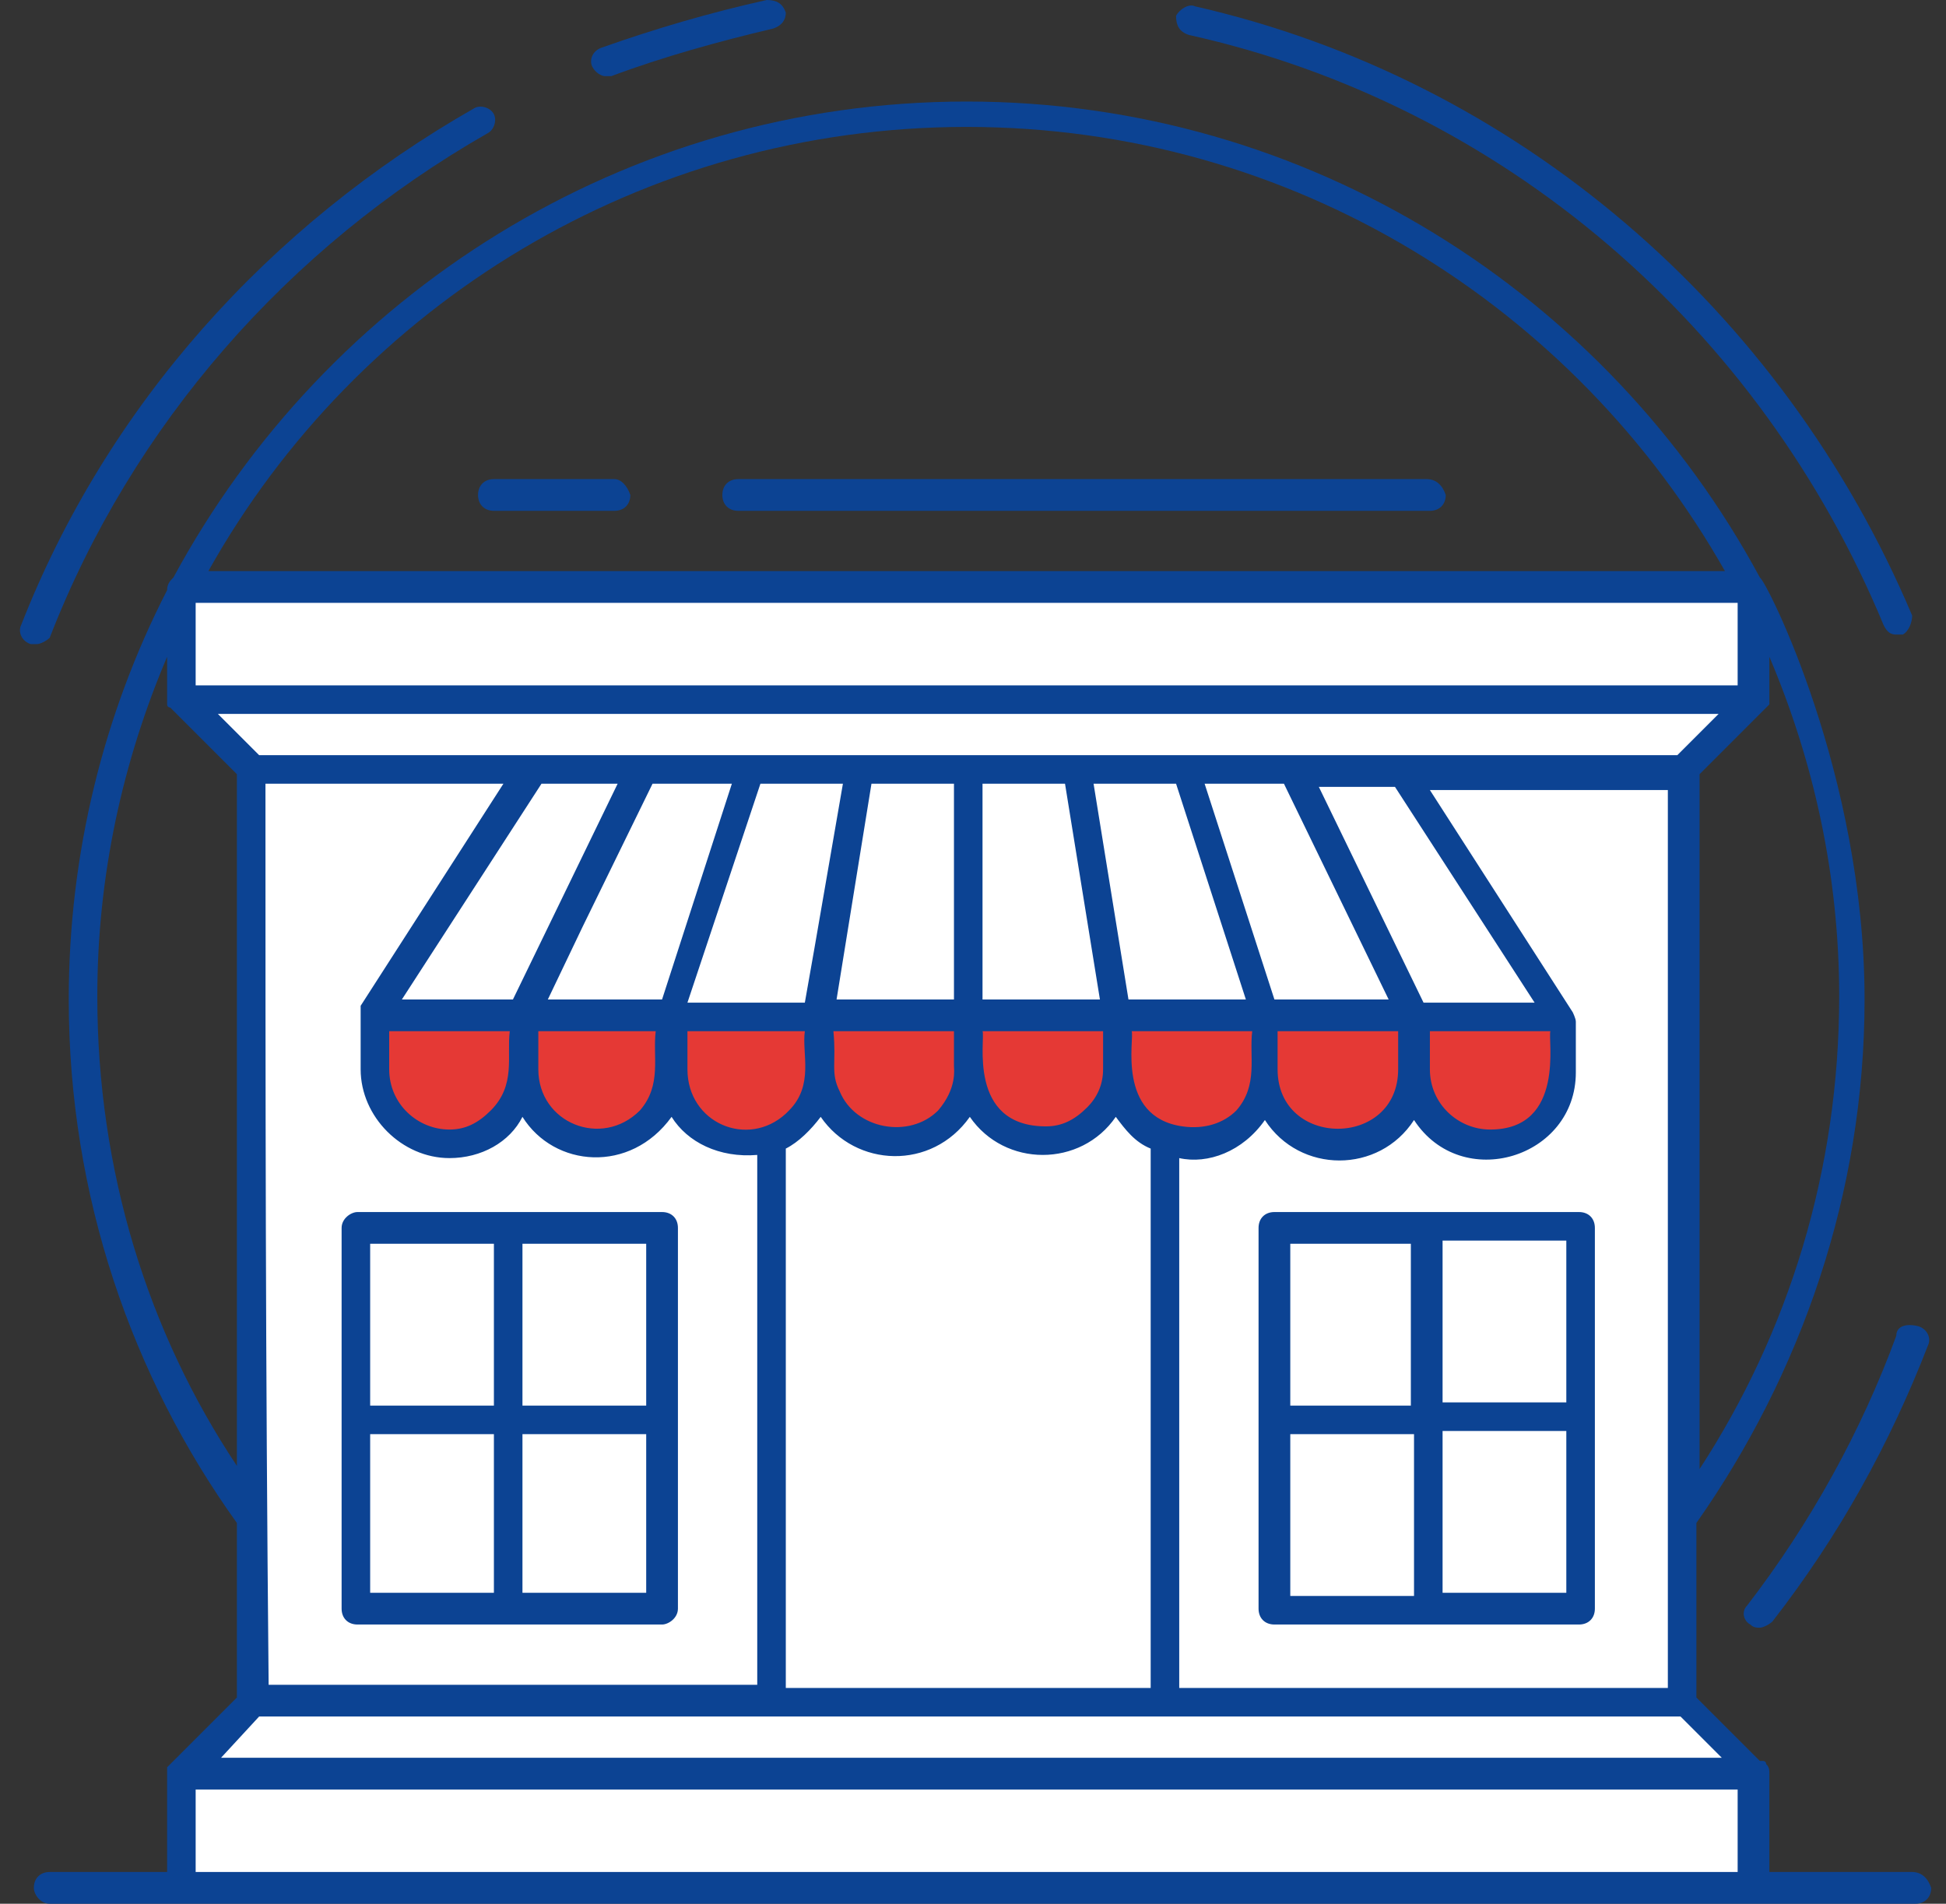 <svg width="46" height="45" viewBox="0 0 46 45" fill="none" xmlns="http://www.w3.org/2000/svg">
<rect x="0" y="0" width="46" height="45" fill="#333333" stroke="none"/>
<path d="M39.8 40.275L41.45 41.925H4.325L5.975 40.275H39.8Z" fill="white"/>
<path d="M5.975 18.15L4.325 16.5H41.525L39.875 18.15H5.975Z" fill="white"/>
<path d="M4.325 13.875H41.525V16.5H4.325V13.875Z" fill="white"/>
<path d="M4.325 41.925H41.525V44.625H4.325V41.925Z" fill="white"/>
<path d="M5.975 18.225H39.8V40.275H5.975V18.225Z" fill="white"/>
<path d="M15.125 18.15L12.35 24H8.825L12.575 18.15H15.125Z" fill="white"/>
<path d="M15.125 18.225L12.35 24H15.875L17.75 18.15H15.125V18.225Z" fill="white"/>
<path d="M12.35 24V25.275C12.35 25.8 12.125 26.175 11.825 26.55C11.525 26.85 11.075 27.075 10.55 27.075C9.575 27.075 8.825 26.325 8.825 25.35V24H12.35Z" fill="#E53935"/>
<path d="M15.875 24V25.275C15.875 25.8 15.65 26.175 15.35 26.55C15.05 26.85 14.6 27.075 14.075 27.075C13.1 27.075 12.35 26.325 12.35 25.35V24H15.875Z" fill="#E53935"/>
<path d="M25.475 18.225L26.45 24.075H29.975L28.1 18.225H25.475Z" fill="white"/>
<path d="M17.75 18.225L15.875 24H19.4L20.375 18.15H17.75V18.225Z" fill="white"/>
<path d="M20.3 18.225L19.4 24H22.925V18.15H20.3V18.225Z" fill="white"/>
<path d="M22.85 18.225V24H26.375L25.4 18.15H22.85V18.225Z" fill="white"/>
<path d="M33.425 24H29.9L28.025 18.15H30.575L33.425 24Z" fill="white"/>
<path d="M36.95 24H33.425L30.575 18.15H33.125L36.95 24Z" fill="white"/>
<path d="M19.4 24V25.275C19.4 25.8 19.175 26.175 18.875 26.55C18.575 26.85 18.125 27.075 17.6 27.075C16.625 27.075 15.875 26.325 15.875 25.35V24H19.4Z" fill="#E53935"/>
<path d="M22.85 24V25.275C22.85 25.8 22.625 26.175 22.325 26.55C22.025 26.85 21.575 27.075 21.05 27.075C20.075 27.075 19.325 26.325 19.325 25.35V24H22.85Z" fill="#E53935"/>
<path d="M26.375 23.925V25.2C26.375 25.725 26.15 26.1 25.85 26.475C25.55 26.775 25.1 27 24.575 27C23.6 27 22.85 26.175 22.85 25.275V24H26.375V23.925Z" fill="#E53935"/>
<path d="M29.9 24V25.275C29.9 25.8 29.675 26.175 29.375 26.55C29.075 26.85 28.625 27.075 28.1 27.075C27.125 27.075 26.375 26.325 26.375 25.35V24H29.9Z" fill="#E53935"/>
<path d="M33.425 24V25.275C33.425 25.8 33.2 26.175 32.9 26.55C32.6 26.85 32.15 27.075 31.625 27.075C30.65 27.075 29.9 26.325 29.9 25.35V24H33.425Z" fill="#E53935"/>
<path d="M36.95 24V25.275C36.95 25.8 36.725 26.175 36.425 26.55C36.125 26.85 35.675 27.075 35.15 27.075C34.175 27.075 33.425 26.325 33.425 25.35V24H36.95Z" fill="#E53935"/>
<path d="M28.1 0.825C35.525 2.475 41.6 7.725 44.525 14.775C44.6 14.925 44.675 15 44.825 15C44.9 15 44.9 15 44.975 15C45.125 14.925 45.2 14.7 45.2 14.55C42.125 7.275 35.825 1.875 28.25 0.15C28.1 0.075 27.875 0.225 27.8 0.375C27.8 0.6 27.875 0.75 28.1 0.825Z" fill="#0C4393"/>
<path d="M1.175 15.075C3.125 10.05 6.8 5.85 11.525 3.15C11.675 3.075 11.75 2.85 11.675 2.7C11.6 2.55 11.375 2.475 11.225 2.55C6.35 5.325 2.525 9.6 0.5 14.775C0.425 14.925 0.5 15.15 0.725 15.225C0.8 15.225 0.8 15.225 0.875 15.225C0.95 15.225 1.1 15.15 1.175 15.075Z" fill="#0C4393"/>
<path d="M14.3 1.8C14.375 1.8 14.375 1.8 14.45 1.8C15.65 1.35 17 0.975 18.275 0.675C18.5 0.6 18.575 0.45 18.575 0.3C18.5 0.075 18.35 0 18.125 0C16.775 0.3 15.5 0.675 14.225 1.125C14 1.2 13.925 1.425 14 1.575C14.075 1.725 14.225 1.8 14.3 1.8Z" fill="#0C4393"/>
<path d="M44.825 31.575C44 33.825 42.8 36 41.3 37.95C41.15 38.1 41.225 38.325 41.375 38.4C41.45 38.475 41.525 38.475 41.6 38.475C41.675 38.475 41.825 38.4 41.9 38.325C43.475 36.3 44.675 34.125 45.575 31.8C45.65 31.65 45.575 31.425 45.35 31.35C45.05 31.275 44.825 31.35 44.825 31.575Z" fill="#0C4393"/>
<path d="M14.525 11.325H11.675C11.45 11.325 11.3 11.475 11.3 11.7C11.3 11.925 11.45 12.075 11.675 12.075H14.525C14.75 12.075 14.9 11.925 14.9 11.7C14.825 11.475 14.675 11.325 14.525 11.325Z" fill="#0C4393"/>
<path d="M33.725 11.325H17.45C17.225 11.325 17.075 11.475 17.075 11.7C17.075 11.925 17.225 12.075 17.45 12.075H33.8C34.025 12.075 34.175 11.925 34.175 11.7C34.1 11.475 33.95 11.325 33.725 11.325Z" fill="#0C4393"/>
<path d="M8.45 38.4H8.675H12.05H15.65C15.8 38.4 16.025 38.25 16.025 38.025V29.025C16.025 28.8 15.875 28.65 15.65 28.65H8.45C8.3 28.65 8.075 28.8 8.075 29.025V37.8V38.025C8.075 38.25 8.225 38.4 8.45 38.4ZM8.75 33.9H11.675V37.65H8.75V33.9ZM12.35 37.65V33.9H15.275V37.65H12.35ZM15.275 33.225H12.35V29.4H15.275V33.225ZM11.675 29.4V33.225H8.75V29.4H11.675Z" fill="#0C4393"/>
<path d="M37.7 33.525V29.025C37.7 28.8 37.55 28.65 37.325 28.65H30.125C29.9 28.65 29.75 28.8 29.75 29.025V33.525V38.025C29.75 38.25 29.9 38.4 30.125 38.4H37.1H37.325C37.55 38.4 37.7 38.25 37.7 38.025V37.8V33.525ZM37.025 33.15H34.1V29.325H37.025V33.15ZM33.35 29.4V33.225H30.5V29.4H33.35ZM30.5 33.9H33.425V37.725H30.5V33.9ZM34.1 37.65V33.825H37.025V37.65H34.1Z" fill="#0C4393"/>
<path d="M45.2 44.25H41.825V42V41.925C41.825 41.85 41.825 41.775 41.75 41.7C41.75 41.7 41.75 41.625 41.675 41.625C41.675 41.625 41.675 41.625 41.6 41.625L40.1 40.125V36C42.575 32.475 44.075 28.2 44.075 23.625C44.075 18.3 41.75 13.725 41.6 13.65C38 6.975 30.95 2.4 22.85 2.4C14.75 2.4 7.7 6.975 4.1 13.65C4.025 13.725 3.95 13.8 3.95 13.95C2.45 16.875 1.625 20.175 1.625 23.625C1.625 28.275 3.125 32.55 5.6 36V40.125L4.025 41.7L3.95 41.775C3.95 41.85 3.95 41.85 3.95 41.925V44.25H1.175C0.95 44.25 0.8 44.4 0.8 44.625C0.8 44.775 0.95 45 1.175 45H4.325H41.525H45.275C45.5 45 45.65 44.85 45.65 44.625C45.575 44.4 45.425 44.25 45.2 44.25ZM39.425 39.9C35.45 39.9 32.225 39.9 27.875 39.9V27.375C28.55 27.525 29.375 27.225 29.9 26.475C30.725 27.75 32.6 27.75 33.425 26.475C34.55 28.2 37.25 27.375 37.25 25.35V24.225V24.15C37.25 24.075 37.175 23.925 37.175 23.925L33.8 18.675H39.425V35.85V36.975V39.9ZM11.6 26.25C11.3 26.55 11 26.7 10.625 26.7C9.875 26.7 9.2 26.1 9.2 25.275V24.375H12.05C11.975 24.975 12.2 25.65 11.6 26.25ZM5.15 16.875H40.625L39.65 17.85C25.55 17.85 20.225 17.85 6.125 17.85L5.15 16.875ZM41.15 16.2H4.625V14.25H41.075V16.2H41.15ZM33.05 25.275C33.05 27.15 30.2 27.15 30.2 25.275V24.375H33.05V25.275ZM13.775 21.9L15.425 18.525H17.3L15.65 23.625H12.95L13.775 21.9ZM17.975 18.525H19.925L19.25 22.425L19.025 23.7H16.25L17.975 18.525ZM22.55 18.525V23.625H19.775L20.6 18.525H22.55ZM25.175 18.525L26 23.625H23.225V18.525H25.175ZM27.8 18.525L29.45 23.625H26.675L25.85 18.525H27.8ZM30.35 18.525L32.825 23.625H30.125L28.475 18.525H30.35ZM19.7 24.375H22.55C22.55 24.45 22.55 25.275 22.55 25.2C22.55 25.275 22.625 25.725 22.175 26.25C21.5 26.925 20.225 26.7 19.85 25.8C19.625 25.35 19.775 25.125 19.7 24.375ZM23.225 24.375H26.075C26.075 24.45 26.075 25.35 26.075 25.275C26.075 25.65 25.925 25.95 25.7 26.175C25.4 26.475 25.1 26.625 24.725 26.625C22.85 26.625 23.3 24.525 23.225 24.375ZM26.75 24.375H29.6C29.525 24.975 29.75 25.65 29.225 26.25C28.925 26.55 28.475 26.7 27.95 26.625C26.375 26.4 26.825 24.525 26.75 24.375ZM33.8 24.375H36.65C36.575 24.525 37.025 26.7 35.225 26.7C34.475 26.7 33.8 26.1 33.8 25.275V24.375ZM33.65 23.7L31.175 18.6H32.975L36.275 23.7H33.65ZM14.6 18.525L12.125 23.625H9.5L12.8 18.525H14.6ZM12.725 24.375H15.5C15.425 24.975 15.65 25.65 15.125 26.25C14.225 27.15 12.725 26.55 12.725 25.275V24.375ZM16.175 24.375H19.025C18.95 24.9 19.25 25.65 18.65 26.25L18.575 26.325C17.675 27.15 16.25 26.55 16.25 25.275V24.375H16.175ZM18.575 27.15C18.875 27 19.175 26.7 19.4 26.4C20.225 27.6 22.025 27.675 22.925 26.4C23.75 27.6 25.55 27.6 26.375 26.4C26.6 26.7 26.825 27 27.2 27.15V39.9H18.575V27.15ZM43.475 23.55C43.475 27.675 42.275 31.5 40.175 34.725V18.3L41.75 16.725L41.825 16.65C41.825 16.575 41.825 16.575 41.825 16.5V15.525C42.875 18 43.475 20.7 43.475 23.55ZM22.85 3C30.575 3 37.25 7.275 40.775 13.5H4.925C8.45 7.2 15.2 3 22.85 3ZM2.3 23.55C2.3 20.7 2.9 18 3.95 15.525C3.95 16.425 3.95 16.575 3.95 16.65C3.95 16.725 4.025 16.725 4.025 16.725L5.6 18.3V34.65C3.5 31.5 2.3 27.675 2.3 23.55ZM6.275 18.525H11.9L8.525 23.775C8.525 23.775 8.525 23.775 8.525 23.85C8.525 23.925 8.525 23.925 8.525 24V25.275C8.525 26.4 9.5 27.375 10.625 27.375C11.375 27.375 12.05 27 12.35 26.4C13.1 27.6 14.9 27.75 15.875 26.4C16.25 27 17 27.375 17.9 27.3V39.825C13.85 39.825 10.4 39.825 6.35 39.825C6.275 31.95 6.275 26.025 6.275 18.525ZM6.125 40.575H18.2H27.575C27.725 40.575 40.25 40.575 39.725 40.575L40.7 41.55C27.275 41.55 18.575 41.55 5.225 41.55L6.125 40.575ZM4.625 44.25V42.3H41.075V44.25C29.6 44.25 16.1 44.25 4.625 44.25Z" fill="#0C4393"/>
</svg>
